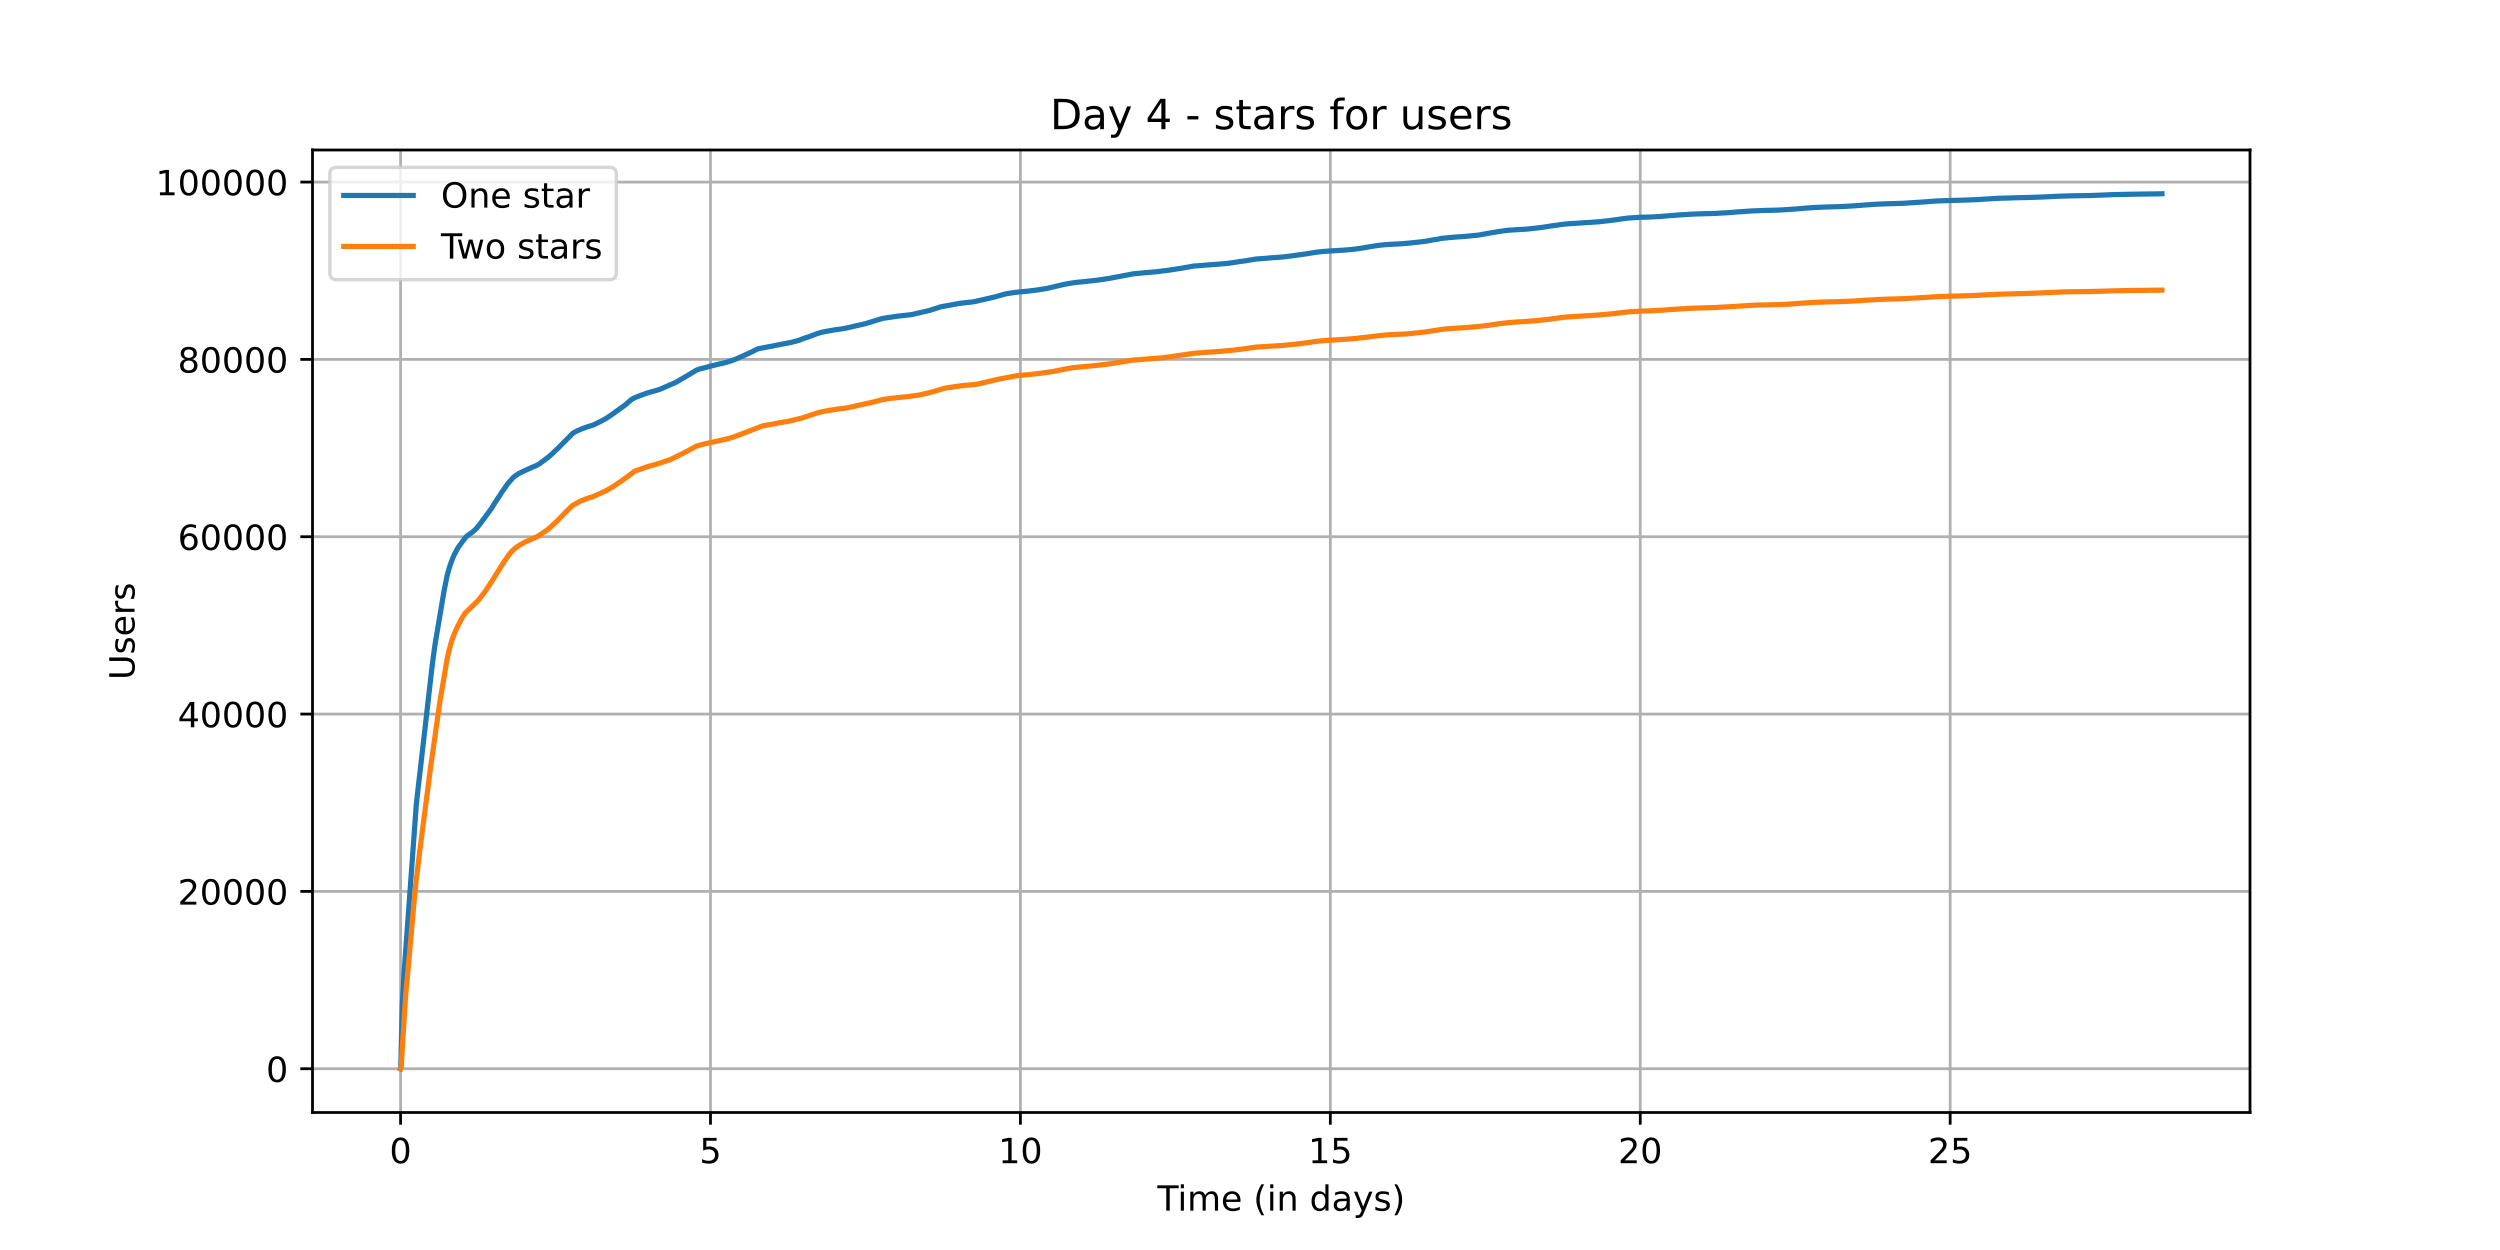 <?xml version="1.0" encoding="utf-8" standalone="no"?>
<!DOCTYPE svg PUBLIC "-//W3C//DTD SVG 1.1//EN"
  "http://www.w3.org/Graphics/SVG/1.1/DTD/svg11.dtd">
<!-- Created with matplotlib (https://matplotlib.org/) -->
<svg height="360pt" version="1.1" viewBox="0 0 720 360" width="720pt" xmlns="http://www.w3.org/2000/svg" xmlns:xlink="http://www.w3.org/1999/xlink">
 <defs>
  <style type="text/css">*{stroke-linecap:butt;stroke-linejoin:round;}</style>
 </defs>
 <g id="figure_1">
  <g id="patch_1">
   <path d="M 0 360 
L 720 360 
L 720 0 
L 0 0 
z
" style="fill:#ffffff;"/>
  </g>
  <g id="axes_1">
   <g id="patch_2">
    <path d="M 90 320.4 
L 648 320.4 
L 648 43.2 
L 90 43.2 
z
" style="fill:#ffffff;"/>
   </g>
   <g id="matplotlib.axis_1">
    <g id="xtick_1">
     <g id="line2d_1">
      <path clip-path="url(#p929a7060e9)" d="M 115.364 320.4 
L 115.364 43.2 
" style="fill:none;stroke:#b0b0b0;stroke-linecap:square;stroke-width:0.8;"/>
     </g>
     <g id="line2d_2">
      <defs>
       <path d="M 0 0 
L 0 3.5 
" id="m6acc4de2ec" style="stroke:#000000;stroke-width:0.8;"/>
      </defs>
      <g>
       <use style="stroke:#000000;stroke-width:0.8;" x="115.364" xlink:href="#m6acc4de2ec" y="320.4"/>
      </g>
     </g>
     <g id="text_1">
      <!-- 0 -->
      <g transform="translate(112.182 334.998)scale(0.1 -0.1)">
       <defs>
        <path d="M 31.781 66.406 
Q 24.172 66.406 20.328 58.906 
Q 16.5 51.422 16.5 36.375 
Q 16.5 21.391 20.328 13.891 
Q 24.172 6.391 31.781 6.391 
Q 39.453 6.391 43.281 13.891 
Q 47.125 21.391 47.125 36.375 
Q 47.125 51.422 43.281 58.906 
Q 39.453 66.406 31.781 66.406 
z
M 31.781 74.219 
Q 44.047 74.219 50.516 64.516 
Q 56.984 54.828 56.984 36.375 
Q 56.984 17.969 50.516 8.266 
Q 44.047 -1.422 31.781 -1.422 
Q 19.531 -1.422 13.062 8.266 
Q 6.594 17.969 6.594 36.375 
Q 6.594 54.828 13.062 64.516 
Q 19.531 74.219 31.781 74.219 
z
" id="DejaVuSans-48"/>
       </defs>
       <use xlink:href="#DejaVuSans-48"/>
      </g>
     </g>
    </g>
    <g id="xtick_2">
     <g id="line2d_3">
      <path clip-path="url(#p929a7060e9)" d="M 204.621 320.4 
L 204.621 43.2 
" style="fill:none;stroke:#b0b0b0;stroke-linecap:square;stroke-width:0.8;"/>
     </g>
     <g id="line2d_4">
      <g>
       <use style="stroke:#000000;stroke-width:0.8;" x="204.621" xlink:href="#m6acc4de2ec" y="320.4"/>
      </g>
     </g>
     <g id="text_2">
      <!-- 5 -->
      <g transform="translate(201.439 334.998)scale(0.1 -0.1)">
       <defs>
        <path d="M 10.797 72.906 
L 49.516 72.906 
L 49.516 64.594 
L 19.828 64.594 
L 19.828 46.734 
Q 21.969 47.469 24.109 47.828 
Q 26.266 48.188 28.422 48.188 
Q 40.625 48.188 47.75 41.5 
Q 54.891 34.812 54.891 23.391 
Q 54.891 11.625 47.562 5.094 
Q 40.234 -1.422 26.906 -1.422 
Q 22.312 -1.422 17.547 -0.641 
Q 12.797 0.141 7.719 1.703 
L 7.719 11.625 
Q 12.109 9.234 16.797 8.062 
Q 21.484 6.891 26.703 6.891 
Q 35.156 6.891 40.078 11.328 
Q 45.016 15.766 45.016 23.391 
Q 45.016 31 40.078 35.438 
Q 35.156 39.891 26.703 39.891 
Q 22.75 39.891 18.812 39.016 
Q 14.891 38.141 10.797 36.281 
z
" id="DejaVuSans-53"/>
       </defs>
       <use xlink:href="#DejaVuSans-53"/>
      </g>
     </g>
    </g>
    <g id="xtick_3">
     <g id="line2d_5">
      <path clip-path="url(#p929a7060e9)" d="M 293.877 320.4 
L 293.877 43.2 
" style="fill:none;stroke:#b0b0b0;stroke-linecap:square;stroke-width:0.8;"/>
     </g>
     <g id="line2d_6">
      <g>
       <use style="stroke:#000000;stroke-width:0.8;" x="293.877" xlink:href="#m6acc4de2ec" y="320.4"/>
      </g>
     </g>
     <g id="text_3">
      <!-- 10 -->
      <g transform="translate(287.515 334.998)scale(0.1 -0.1)">
       <defs>
        <path d="M 12.406 8.297 
L 28.516 8.297 
L 28.516 63.922 
L 10.984 60.406 
L 10.984 69.391 
L 28.422 72.906 
L 38.281 72.906 
L 38.281 8.297 
L 54.391 8.297 
L 54.391 0 
L 12.406 0 
z
" id="DejaVuSans-49"/>
       </defs>
       <use xlink:href="#DejaVuSans-49"/>
       <use x="63.623" xlink:href="#DejaVuSans-48"/>
      </g>
     </g>
    </g>
    <g id="xtick_4">
     <g id="line2d_7">
      <path clip-path="url(#p929a7060e9)" d="M 383.134 320.4 
L 383.134 43.2 
" style="fill:none;stroke:#b0b0b0;stroke-linecap:square;stroke-width:0.8;"/>
     </g>
     <g id="line2d_8">
      <g>
       <use style="stroke:#000000;stroke-width:0.8;" x="383.134" xlink:href="#m6acc4de2ec" y="320.4"/>
      </g>
     </g>
     <g id="text_4">
      <!-- 15 -->
      <g transform="translate(376.772 334.998)scale(0.1 -0.1)">
       <use xlink:href="#DejaVuSans-49"/>
       <use x="63.623" xlink:href="#DejaVuSans-53"/>
      </g>
     </g>
    </g>
    <g id="xtick_5">
     <g id="line2d_9">
      <path clip-path="url(#p929a7060e9)" d="M 472.391 320.4 
L 472.391 43.2 
" style="fill:none;stroke:#b0b0b0;stroke-linecap:square;stroke-width:0.8;"/>
     </g>
     <g id="line2d_10">
      <g>
       <use style="stroke:#000000;stroke-width:0.8;" x="472.391" xlink:href="#m6acc4de2ec" y="320.4"/>
      </g>
     </g>
     <g id="text_5">
      <!-- 20 -->
      <g transform="translate(466.029 334.998)scale(0.1 -0.1)">
       <defs>
        <path d="M 19.188 8.297 
L 53.609 8.297 
L 53.609 0 
L 7.328 0 
L 7.328 8.297 
Q 12.938 14.109 22.625 23.891 
Q 32.328 33.688 34.812 36.531 
Q 39.547 41.844 41.422 45.531 
Q 43.312 49.219 43.312 52.781 
Q 43.312 58.594 39.234 62.25 
Q 35.156 65.922 28.609 65.922 
Q 23.969 65.922 18.812 64.312 
Q 13.672 62.703 7.812 59.422 
L 7.812 69.391 
Q 13.766 71.781 18.938 73 
Q 24.125 74.219 28.422 74.219 
Q 39.75 74.219 46.484 68.547 
Q 53.219 62.891 53.219 53.422 
Q 53.219 48.922 51.531 44.891 
Q 49.859 40.875 45.406 35.406 
Q 44.188 33.984 37.641 27.219 
Q 31.109 20.453 19.188 8.297 
z
" id="DejaVuSans-50"/>
       </defs>
       <use xlink:href="#DejaVuSans-50"/>
       <use x="63.623" xlink:href="#DejaVuSans-48"/>
      </g>
     </g>
    </g>
    <g id="xtick_6">
     <g id="line2d_11">
      <path clip-path="url(#p929a7060e9)" d="M 561.648 320.4 
L 561.648 43.2 
" style="fill:none;stroke:#b0b0b0;stroke-linecap:square;stroke-width:0.8;"/>
     </g>
     <g id="line2d_12">
      <g>
       <use style="stroke:#000000;stroke-width:0.8;" x="561.648" xlink:href="#m6acc4de2ec" y="320.4"/>
      </g>
     </g>
     <g id="text_6">
      <!-- 25 -->
      <g transform="translate(555.286 334.998)scale(0.1 -0.1)">
       <use xlink:href="#DejaVuSans-50"/>
       <use x="63.623" xlink:href="#DejaVuSans-53"/>
      </g>
     </g>
    </g>
    <g id="text_7">
     <!-- Time (in days) -->
     <g transform="translate(333.327 348.677)scale(0.1 -0.1)">
      <defs>
       <path d="M -0.297 72.906 
L 61.375 72.906 
L 61.375 64.594 
L 35.5 64.594 
L 35.5 0 
L 25.594 0 
L 25.594 64.594 
L -0.297 64.594 
z
" id="DejaVuSans-84"/>
       <path d="M 9.422 54.688 
L 18.406 54.688 
L 18.406 0 
L 9.422 0 
z
M 9.422 75.984 
L 18.406 75.984 
L 18.406 64.594 
L 9.422 64.594 
z
" id="DejaVuSans-105"/>
       <path d="M 52 44.188 
Q 55.375 50.25 60.062 53.125 
Q 64.75 56 71.094 56 
Q 79.641 56 84.281 50.016 
Q 88.922 44.047 88.922 33.016 
L 88.922 0 
L 79.891 0 
L 79.891 32.719 
Q 79.891 40.578 77.094 44.375 
Q 74.312 48.188 68.609 48.188 
Q 61.625 48.188 57.562 43.547 
Q 53.516 38.922 53.516 30.906 
L 53.516 0 
L 44.484 0 
L 44.484 32.719 
Q 44.484 40.625 41.703 44.406 
Q 38.922 48.188 33.109 48.188 
Q 26.219 48.188 22.156 43.531 
Q 18.109 38.875 18.109 30.906 
L 18.109 0 
L 9.078 0 
L 9.078 54.688 
L 18.109 54.688 
L 18.109 46.188 
Q 21.188 51.219 25.484 53.609 
Q 29.781 56 35.688 56 
Q 41.656 56 45.828 52.969 
Q 50 49.953 52 44.188 
z
" id="DejaVuSans-109"/>
       <path d="M 56.203 29.594 
L 56.203 25.203 
L 14.891 25.203 
Q 15.484 15.922 20.484 11.062 
Q 25.484 6.203 34.422 6.203 
Q 39.594 6.203 44.453 7.469 
Q 49.312 8.734 54.109 11.281 
L 54.109 2.781 
Q 49.266 0.734 44.188 -0.344 
Q 39.109 -1.422 33.891 -1.422 
Q 20.797 -1.422 13.156 6.188 
Q 5.516 13.812 5.516 26.812 
Q 5.516 40.234 12.766 48.109 
Q 20.016 56 32.328 56 
Q 43.359 56 49.781 48.891 
Q 56.203 41.797 56.203 29.594 
z
M 47.219 32.234 
Q 47.125 39.594 43.094 43.984 
Q 39.062 48.391 32.422 48.391 
Q 24.906 48.391 20.391 44.141 
Q 15.875 39.891 15.188 32.172 
z
" id="DejaVuSans-101"/>
       <path id="DejaVuSans-32"/>
       <path d="M 31 75.875 
Q 24.469 64.656 21.281 53.656 
Q 18.109 42.672 18.109 31.391 
Q 18.109 20.125 21.312 9.062 
Q 24.516 -2 31 -13.188 
L 23.188 -13.188 
Q 15.875 -1.703 12.234 9.375 
Q 8.594 20.453 8.594 31.391 
Q 8.594 42.281 12.203 53.312 
Q 15.828 64.359 23.188 75.875 
z
" id="DejaVuSans-40"/>
       <path d="M 54.891 33.016 
L 54.891 0 
L 45.906 0 
L 45.906 32.719 
Q 45.906 40.484 42.875 44.328 
Q 39.844 48.188 33.797 48.188 
Q 26.516 48.188 22.312 43.547 
Q 18.109 38.922 18.109 30.906 
L 18.109 0 
L 9.078 0 
L 9.078 54.688 
L 18.109 54.688 
L 18.109 46.188 
Q 21.344 51.125 25.703 53.562 
Q 30.078 56 35.797 56 
Q 45.219 56 50.047 50.172 
Q 54.891 44.344 54.891 33.016 
z
" id="DejaVuSans-110"/>
       <path d="M 45.406 46.391 
L 45.406 75.984 
L 54.391 75.984 
L 54.391 0 
L 45.406 0 
L 45.406 8.203 
Q 42.578 3.328 38.25 0.953 
Q 33.938 -1.422 27.875 -1.422 
Q 17.969 -1.422 11.734 6.484 
Q 5.516 14.406 5.516 27.297 
Q 5.516 40.188 11.734 48.094 
Q 17.969 56 27.875 56 
Q 33.938 56 38.25 53.625 
Q 42.578 51.266 45.406 46.391 
z
M 14.797 27.297 
Q 14.797 17.391 18.875 11.75 
Q 22.953 6.109 30.078 6.109 
Q 37.203 6.109 41.297 11.75 
Q 45.406 17.391 45.406 27.297 
Q 45.406 37.203 41.297 42.844 
Q 37.203 48.484 30.078 48.484 
Q 22.953 48.484 18.875 42.844 
Q 14.797 37.203 14.797 27.297 
z
" id="DejaVuSans-100"/>
       <path d="M 34.281 27.484 
Q 23.391 27.484 19.188 25 
Q 14.984 22.516 14.984 16.5 
Q 14.984 11.719 18.141 8.906 
Q 21.297 6.109 26.703 6.109 
Q 34.188 6.109 38.703 11.406 
Q 43.219 16.703 43.219 25.484 
L 43.219 27.484 
z
M 52.203 31.203 
L 52.203 0 
L 43.219 0 
L 43.219 8.297 
Q 40.141 3.328 35.547 0.953 
Q 30.953 -1.422 24.312 -1.422 
Q 15.922 -1.422 10.953 3.297 
Q 6 8.016 6 15.922 
Q 6 25.141 12.172 29.828 
Q 18.359 34.516 30.609 34.516 
L 43.219 34.516 
L 43.219 35.406 
Q 43.219 41.609 39.141 45 
Q 35.062 48.391 27.688 48.391 
Q 23 48.391 18.547 47.266 
Q 14.109 46.141 10.016 43.891 
L 10.016 52.203 
Q 14.938 54.109 19.578 55.047 
Q 24.219 56 28.609 56 
Q 40.484 56 46.344 49.844 
Q 52.203 43.703 52.203 31.203 
z
" id="DejaVuSans-97"/>
       <path d="M 32.172 -5.078 
Q 28.375 -14.844 24.75 -17.812 
Q 21.141 -20.797 15.094 -20.797 
L 7.906 -20.797 
L 7.906 -13.281 
L 13.188 -13.281 
Q 16.891 -13.281 18.938 -11.516 
Q 21 -9.766 23.484 -3.219 
L 25.094 0.875 
L 2.984 54.688 
L 12.5 54.688 
L 29.594 11.922 
L 46.688 54.688 
L 56.203 54.688 
z
" id="DejaVuSans-121"/>
       <path d="M 44.281 53.078 
L 44.281 44.578 
Q 40.484 46.531 36.375 47.5 
Q 32.281 48.484 27.875 48.484 
Q 21.188 48.484 17.844 46.438 
Q 14.5 44.391 14.5 40.281 
Q 14.5 37.156 16.891 35.375 
Q 19.281 33.594 26.516 31.984 
L 29.594 31.297 
Q 39.156 29.25 43.188 25.516 
Q 47.219 21.781 47.219 15.094 
Q 47.219 7.469 41.188 3.016 
Q 35.156 -1.422 24.609 -1.422 
Q 20.219 -1.422 15.453 -0.562 
Q 10.688 0.297 5.422 2 
L 5.422 11.281 
Q 10.406 8.688 15.234 7.391 
Q 20.062 6.109 24.812 6.109 
Q 31.156 6.109 34.562 8.281 
Q 37.984 10.453 37.984 14.406 
Q 37.984 18.062 35.516 20.016 
Q 33.062 21.969 24.703 23.781 
L 21.578 24.516 
Q 13.234 26.266 9.516 29.906 
Q 5.812 33.547 5.812 39.891 
Q 5.812 47.609 11.281 51.797 
Q 16.75 56 26.812 56 
Q 31.781 56 36.172 55.266 
Q 40.578 54.547 44.281 53.078 
z
" id="DejaVuSans-115"/>
       <path d="M 8.016 75.875 
L 15.828 75.875 
Q 23.141 64.359 26.781 53.312 
Q 30.422 42.281 30.422 31.391 
Q 30.422 20.453 26.781 9.375 
Q 23.141 -1.703 15.828 -13.188 
L 8.016 -13.188 
Q 14.5 -2 17.703 9.062 
Q 20.906 20.125 20.906 31.391 
Q 20.906 42.672 17.703 53.656 
Q 14.5 64.656 8.016 75.875 
z
" id="DejaVuSans-41"/>
      </defs>
      <use xlink:href="#DejaVuSans-84"/>
      <use x="57.959" xlink:href="#DejaVuSans-105"/>
      <use x="85.742" xlink:href="#DejaVuSans-109"/>
      <use x="183.154" xlink:href="#DejaVuSans-101"/>
      <use x="244.678" xlink:href="#DejaVuSans-32"/>
      <use x="276.465" xlink:href="#DejaVuSans-40"/>
      <use x="315.479" xlink:href="#DejaVuSans-105"/>
      <use x="343.262" xlink:href="#DejaVuSans-110"/>
      <use x="406.641" xlink:href="#DejaVuSans-32"/>
      <use x="438.428" xlink:href="#DejaVuSans-100"/>
      <use x="501.904" xlink:href="#DejaVuSans-97"/>
      <use x="563.184" xlink:href="#DejaVuSans-121"/>
      <use x="622.363" xlink:href="#DejaVuSans-115"/>
      <use x="674.463" xlink:href="#DejaVuSans-41"/>
     </g>
    </g>
   </g>
   <g id="matplotlib.axis_2">
    <g id="ytick_1">
     <g id="line2d_13">
      <path clip-path="url(#p929a7060e9)" d="M 90 307.8 
L 648 307.8 
" style="fill:none;stroke:#b0b0b0;stroke-linecap:square;stroke-width:0.8;"/>
     </g>
     <g id="line2d_14">
      <defs>
       <path d="M 0 0 
L -3.5 0 
" id="m7af6f8d226" style="stroke:#000000;stroke-width:0.8;"/>
      </defs>
      <g>
       <use style="stroke:#000000;stroke-width:0.8;" x="90" xlink:href="#m7af6f8d226" y="307.8"/>
      </g>
     </g>
     <g id="text_8">
      <!-- 0 -->
      <g transform="translate(76.638 311.599)scale(0.1 -0.1)">
       <use xlink:href="#DejaVuSans-48"/>
      </g>
     </g>
    </g>
    <g id="ytick_2">
     <g id="line2d_15">
      <path clip-path="url(#p929a7060e9)" d="M 90 256.726 
L 648 256.726 
" style="fill:none;stroke:#b0b0b0;stroke-linecap:square;stroke-width:0.8;"/>
     </g>
     <g id="line2d_16">
      <g>
       <use style="stroke:#000000;stroke-width:0.8;" x="90" xlink:href="#m7af6f8d226" y="256.726"/>
      </g>
     </g>
     <g id="text_9">
      <!-- 20000 -->
      <g transform="translate(51.188 260.525)scale(0.1 -0.1)">
       <use xlink:href="#DejaVuSans-50"/>
       <use x="63.623" xlink:href="#DejaVuSans-48"/>
       <use x="127.246" xlink:href="#DejaVuSans-48"/>
       <use x="190.869" xlink:href="#DejaVuSans-48"/>
       <use x="254.492" xlink:href="#DejaVuSans-48"/>
      </g>
     </g>
    </g>
    <g id="ytick_3">
     <g id="line2d_17">
      <path clip-path="url(#p929a7060e9)" d="M 90 205.652 
L 648 205.652 
" style="fill:none;stroke:#b0b0b0;stroke-linecap:square;stroke-width:0.8;"/>
     </g>
     <g id="line2d_18">
      <g>
       <use style="stroke:#000000;stroke-width:0.8;" x="90" xlink:href="#m7af6f8d226" y="205.652"/>
      </g>
     </g>
     <g id="text_10">
      <!-- 40000 -->
      <g transform="translate(51.188 209.451)scale(0.1 -0.1)">
       <defs>
        <path d="M 37.797 64.312 
L 12.891 25.391 
L 37.797 25.391 
z
M 35.203 72.906 
L 47.609 72.906 
L 47.609 25.391 
L 58.016 25.391 
L 58.016 17.188 
L 47.609 17.188 
L 47.609 0 
L 37.797 0 
L 37.797 17.188 
L 4.891 17.188 
L 4.891 26.703 
z
" id="DejaVuSans-52"/>
       </defs>
       <use xlink:href="#DejaVuSans-52"/>
       <use x="63.623" xlink:href="#DejaVuSans-48"/>
       <use x="127.246" xlink:href="#DejaVuSans-48"/>
       <use x="190.869" xlink:href="#DejaVuSans-48"/>
       <use x="254.492" xlink:href="#DejaVuSans-48"/>
      </g>
     </g>
    </g>
    <g id="ytick_4">
     <g id="line2d_19">
      <path clip-path="url(#p929a7060e9)" d="M 90 154.577 
L 648 154.577 
" style="fill:none;stroke:#b0b0b0;stroke-linecap:square;stroke-width:0.8;"/>
     </g>
     <g id="line2d_20">
      <g>
       <use style="stroke:#000000;stroke-width:0.8;" x="90" xlink:href="#m7af6f8d226" y="154.577"/>
      </g>
     </g>
     <g id="text_11">
      <!-- 60000 -->
      <g transform="translate(51.188 158.377)scale(0.1 -0.1)">
       <defs>
        <path d="M 33.016 40.375 
Q 26.375 40.375 22.484 35.828 
Q 18.609 31.297 18.609 23.391 
Q 18.609 15.531 22.484 10.953 
Q 26.375 6.391 33.016 6.391 
Q 39.656 6.391 43.531 10.953 
Q 47.406 15.531 47.406 23.391 
Q 47.406 31.297 43.531 35.828 
Q 39.656 40.375 33.016 40.375 
z
M 52.594 71.297 
L 52.594 62.312 
Q 48.875 64.062 45.094 64.984 
Q 41.312 65.922 37.594 65.922 
Q 27.828 65.922 22.672 59.328 
Q 17.531 52.734 16.797 39.406 
Q 19.672 43.656 24.016 45.922 
Q 28.375 48.188 33.594 48.188 
Q 44.578 48.188 50.953 41.516 
Q 57.328 34.859 57.328 23.391 
Q 57.328 12.156 50.688 5.359 
Q 44.047 -1.422 33.016 -1.422 
Q 20.359 -1.422 13.672 8.266 
Q 6.984 17.969 6.984 36.375 
Q 6.984 53.656 15.188 63.938 
Q 23.391 74.219 37.203 74.219 
Q 40.922 74.219 44.703 73.484 
Q 48.484 72.75 52.594 71.297 
z
" id="DejaVuSans-54"/>
       </defs>
       <use xlink:href="#DejaVuSans-54"/>
       <use x="63.623" xlink:href="#DejaVuSans-48"/>
       <use x="127.246" xlink:href="#DejaVuSans-48"/>
       <use x="190.869" xlink:href="#DejaVuSans-48"/>
       <use x="254.492" xlink:href="#DejaVuSans-48"/>
      </g>
     </g>
    </g>
    <g id="ytick_5">
     <g id="line2d_21">
      <path clip-path="url(#p929a7060e9)" d="M 90 103.503 
L 648 103.503 
" style="fill:none;stroke:#b0b0b0;stroke-linecap:square;stroke-width:0.8;"/>
     </g>
     <g id="line2d_22">
      <g>
       <use style="stroke:#000000;stroke-width:0.8;" x="90" xlink:href="#m7af6f8d226" y="103.503"/>
      </g>
     </g>
     <g id="text_12">
      <!-- 80000 -->
      <g transform="translate(51.188 107.303)scale(0.1 -0.1)">
       <defs>
        <path d="M 31.781 34.625 
Q 24.75 34.625 20.719 30.859 
Q 16.703 27.094 16.703 20.516 
Q 16.703 13.922 20.719 10.156 
Q 24.75 6.391 31.781 6.391 
Q 38.812 6.391 42.859 10.172 
Q 46.922 13.969 46.922 20.516 
Q 46.922 27.094 42.891 30.859 
Q 38.875 34.625 31.781 34.625 
z
M 21.922 38.812 
Q 15.578 40.375 12.031 44.719 
Q 8.5 49.078 8.5 55.328 
Q 8.5 64.062 14.719 69.141 
Q 20.953 74.219 31.781 74.219 
Q 42.672 74.219 48.875 69.141 
Q 55.078 64.062 55.078 55.328 
Q 55.078 49.078 51.531 44.719 
Q 48 40.375 41.703 38.812 
Q 48.828 37.156 52.797 32.312 
Q 56.781 27.484 56.781 20.516 
Q 56.781 9.906 50.312 4.234 
Q 43.844 -1.422 31.781 -1.422 
Q 19.734 -1.422 13.25 4.234 
Q 6.781 9.906 6.781 20.516 
Q 6.781 27.484 10.781 32.312 
Q 14.797 37.156 21.922 38.812 
z
M 18.312 54.391 
Q 18.312 48.734 21.844 45.562 
Q 25.391 42.391 31.781 42.391 
Q 38.141 42.391 41.719 45.562 
Q 45.312 48.734 45.312 54.391 
Q 45.312 60.062 41.719 63.234 
Q 38.141 66.406 31.781 66.406 
Q 25.391 66.406 21.844 63.234 
Q 18.312 60.062 18.312 54.391 
z
" id="DejaVuSans-56"/>
       </defs>
       <use xlink:href="#DejaVuSans-56"/>
       <use x="63.623" xlink:href="#DejaVuSans-48"/>
       <use x="127.246" xlink:href="#DejaVuSans-48"/>
       <use x="190.869" xlink:href="#DejaVuSans-48"/>
       <use x="254.492" xlink:href="#DejaVuSans-48"/>
      </g>
     </g>
    </g>
    <g id="ytick_6">
     <g id="line2d_23">
      <path clip-path="url(#p929a7060e9)" d="M 90 52.429 
L 648 52.429 
" style="fill:none;stroke:#b0b0b0;stroke-linecap:square;stroke-width:0.8;"/>
     </g>
     <g id="line2d_24">
      <g>
       <use style="stroke:#000000;stroke-width:0.8;" x="90" xlink:href="#m7af6f8d226" y="52.429"/>
      </g>
     </g>
     <g id="text_13">
      <!-- 100000 -->
      <g transform="translate(44.825 56.228)scale(0.1 -0.1)">
       <use xlink:href="#DejaVuSans-49"/>
       <use x="63.623" xlink:href="#DejaVuSans-48"/>
       <use x="127.246" xlink:href="#DejaVuSans-48"/>
       <use x="190.869" xlink:href="#DejaVuSans-48"/>
       <use x="254.492" xlink:href="#DejaVuSans-48"/>
       <use x="318.115" xlink:href="#DejaVuSans-48"/>
      </g>
     </g>
    </g>
    <g id="text_14">
     <!-- Users -->
     <g transform="translate(38.745 195.801)rotate(-90)scale(0.1 -0.1)">
      <defs>
       <path d="M 8.688 72.906 
L 18.609 72.906 
L 18.609 28.609 
Q 18.609 16.891 22.844 11.734 
Q 27.094 6.594 36.625 6.594 
Q 46.094 6.594 50.344 11.734 
Q 54.594 16.891 54.594 28.609 
L 54.594 72.906 
L 64.5 72.906 
L 64.5 27.391 
Q 64.5 13.141 57.438 5.859 
Q 50.391 -1.422 36.625 -1.422 
Q 22.797 -1.422 15.734 5.859 
Q 8.688 13.141 8.688 27.391 
z
" id="DejaVuSans-85"/>
       <path d="M 41.109 46.297 
Q 39.594 47.172 37.812 47.578 
Q 36.031 48 33.891 48 
Q 26.266 48 22.188 43.047 
Q 18.109 38.094 18.109 28.812 
L 18.109 0 
L 9.078 0 
L 9.078 54.688 
L 18.109 54.688 
L 18.109 46.188 
Q 20.953 51.172 25.484 53.578 
Q 30.031 56 36.531 56 
Q 37.453 56 38.578 55.875 
Q 39.703 55.766 41.062 55.516 
z
" id="DejaVuSans-114"/>
      </defs>
      <use xlink:href="#DejaVuSans-85"/>
      <use x="73.193" xlink:href="#DejaVuSans-115"/>
      <use x="125.293" xlink:href="#DejaVuSans-101"/>
      <use x="186.816" xlink:href="#DejaVuSans-114"/>
      <use x="227.93" xlink:href="#DejaVuSans-115"/>
     </g>
    </g>
   </g>
   <g id="line2d_25">
    <path clip-path="url(#p929a7060e9)" d="M 115.364 307.8 
L 115.4 307.711 
L 115.462 305.668 
L 115.865 289.255 
L 116.346 280.667 
L 119.897 231.679 
L 120.525 226.069 
L 121.028 221.786 
L 124.419 192.112 
L 124.824 188.917 
L 125.358 185.189 
L 127.946 169.867 
L 127.946 169.867 
L 128.413 167.558 
L 128.77 165.811 
L 129.151 164.422 
L 129.348 163.72 
L 129.664 162.703 
L 130.461 160.576 
L 130.835 159.744 
L 131.909 157.726 
L 134.088 154.754 
L 134.542 154.337 
L 134.702 154.197 
L 135.034 153.985 
L 135.163 153.875 
L 135.567 153.592 
L 135.992 153.293 
L 136.127 153.183 
L 136.365 152.999 
L 136.757 152.632 
L 136.987 152.417 
L 137.1 152.312 
L 138.082 151.102 
L 138.351 150.765 
L 141.565 146.408 
L 141.791 146.043 
L 142.516 144.827 
L 142.902 144.255 
L 143 144.115 
L 143.282 143.645 
L 143.687 143.065 
L 143.99 142.636 
L 144.521 141.732 
L 144.779 141.395 
L 145.441 140.45 
L 145.993 139.656 
L 146.275 139.265 
L 147.616 137.726 
L 147.722 137.616 
L 148.458 136.982 
L 148.667 136.873 
L 149.189 136.525 
L 149.459 136.329 
L 153.256 134.574 
L 153.545 134.467 
L 154.098 134.245 
L 154.307 134.143 
L 154.54 134.02 
L 154.909 133.839 
L 155.228 133.657 
L 155.388 133.55 
L 155.683 133.318 
L 156.96 132.406 
L 157.169 132.212 
L 157.39 132.054 
L 157.698 131.814 
L 157.98 131.592 
L 158.287 131.344 
L 158.644 131.025 
L 158.828 130.874 
L 159.049 130.672 
L 159.344 130.389 
L 160.277 129.464 
L 160.597 129.183 
L 160.757 129.038 
L 161.088 128.703 
L 164.946 124.811 
L 165.118 124.707 
L 165.4 124.531 
L 165.707 124.354 
L 166.568 123.941 
L 167.047 123.739 
L 167.255 123.629 
L 167.575 123.504 
L 168.201 123.264 
L 169.688 122.758 
L 170.081 122.648 
L 170.929 122.365 
L 171.727 121.992 
L 173.127 121.298 
L 173.643 121.006 
L 173.889 120.897 
L 174.589 120.483 
L 176.851 118.966 
L 177.109 118.754 
L 177.305 118.601 
L 178.411 117.814 
L 178.644 117.656 
L 179.849 116.783 
L 180.562 116.193 
L 180.759 115.991 
L 181.447 115.419 
L 181.57 115.327 
L 181.815 115.12 
L 182.282 114.811 
L 182.7 114.604 
L 183.118 114.405 
L 186.3 113.212 
L 187.615 112.829 
L 188.327 112.653 
L 188.671 112.543 
L 189.72 112.229 
L 190.052 112.122 
L 194.709 110.089 
L 195.09 109.854 
L 195.767 109.461 
L 195.988 109.328 
L 200.719 106.535 
L 201.038 106.427 
L 201.493 106.277 
L 203.681 105.72 
L 203.951 105.638 
L 204.295 105.528 
L 207.649 104.714 
L 207.932 104.663 
L 208.41 104.553 
L 209.197 104.349 
L 210.278 104.011 
L 210.782 103.828 
L 211.581 103.547 
L 212.073 103.365 
L 212.503 103.164 
L 213.302 102.788 
L 213.867 102.566 
L 214.162 102.421 
L 216.804 101.218 
L 217.136 101.029 
L 217.468 100.85 
L 218.291 100.459 
L 226.95 98.787 
L 227.478 98.677 
L 227.773 98.621 
L 228.252 98.511 
L 229.962 98.046 
L 230.392 97.908 
L 230.884 97.694 
L 231.093 97.609 
L 231.793 97.354 
L 232.187 97.239 
L 233.022 96.95 
L 235.47 96.041 
L 235.863 95.934 
L 236.158 95.827 
L 236.551 95.72 
L 237.166 95.579 
L 237.719 95.472 
L 237.941 95.426 
L 240.914 94.915 
L 241.775 94.808 
L 242.217 94.742 
L 242.929 94.634 
L 243.446 94.537 
L 243.974 94.427 
L 249.026 93.265 
L 249.21 93.227 
L 250.242 92.921 
L 251.287 92.594 
L 251.508 92.515 
L 251.926 92.405 
L 252.86 92.104 
L 253.13 92.024 
L 254.064 91.751 
L 254.531 91.641 
L 256.264 91.396 
L 256.952 91.286 
L 258.598 91.054 
L 259.495 90.944 
L 259.888 90.898 
L 260.982 90.788 
L 262.175 90.65 
L 262.838 90.541 
L 267.629 89.425 
L 268.907 89.014 
L 269.313 88.904 
L 270.824 88.39 
L 276.132 87.41 
L 276.943 87.3 
L 278.048 87.18 
L 278.957 87.07 
L 279.83 86.999 
L 280.419 86.894 
L 280.653 86.843 
L 281.144 86.756 
L 286.427 85.54 
L 286.858 85.405 
L 288.541 84.94 
L 289.401 84.703 
L 289.88 84.593 
L 292.214 84.225 
L 293.283 84.116 
L 293.701 84.059 
L 294.954 83.95 
L 296.01 83.845 
L 296.919 83.735 
L 297.165 83.704 
L 298.123 83.595 
L 298.59 83.521 
L 300.312 83.273 
L 300.902 83.163 
L 301.393 83.076 
L 301.97 82.966 
L 302.61 82.818 
L 306.32 81.935 
L 306.517 81.884 
L 309.54 81.373 
L 310.622 81.263 
L 311.617 81.166 
L 312.735 81.056 
L 314.076 80.893 
L 315.33 80.783 
L 317.075 80.535 
L 317.91 80.425 
L 318.439 80.323 
L 319.274 80.213 
L 326.143 78.911 
L 326.991 78.801 
L 327.876 78.727 
L 328.908 78.617 
L 329.817 78.538 
L 331.242 78.428 
L 331.623 78.388 
L 332.901 78.278 
L 334.166 78.125 
L 334.965 78.017 
L 335.358 77.969 
L 336.292 77.859 
L 338.172 77.583 
L 338.786 77.476 
L 339.216 77.415 
L 339.966 77.305 
L 343.899 76.608 
L 345.46 76.498 
L 346.222 76.449 
L 347.303 76.342 
L 347.647 76.316 
L 349.146 76.207 
L 349.97 76.145 
L 351.506 76.036 
L 352.452 75.949 
L 353.717 75.839 
L 355.769 75.527 
L 356.482 75.418 
L 356.936 75.344 
L 357.796 75.234 
L 358.239 75.167 
L 359.013 75.063 
L 359.21 75.014 
L 361.828 74.588 
L 363.499 74.478 
L 364.445 74.396 
L 365.735 74.286 
L 366.681 74.205 
L 368.413 74.095 
L 369.396 74.005 
L 370.465 73.898 
L 370.747 73.85 
L 371.705 73.74 
L 373.536 73.469 
L 374.371 73.359 
L 375.994 73.132 
L 376.768 73.022 
L 377.235 72.943 
L 377.825 72.836 
L 378.194 72.797 
L 378.747 72.69 
L 378.993 72.662 
L 379.804 72.552 
L 380.849 72.445 
L 382.335 72.335 
L 382.704 72.3 
L 384.67 72.19 
L 385.53 72.126 
L 387.274 72.016 
L 388.159 71.942 
L 389.436 71.832 
L 390.775 71.669 
L 391.5 71.561 
L 391.931 71.503 
L 394.965 70.989 
L 395.616 70.882 
L 396.083 70.806 
L 397.607 70.599 
L 398.712 70.489 
L 399.548 70.43 
L 401.366 70.32 
L 402.029 70.295 
L 403.835 70.185 
L 404.744 70.106 
L 405.973 69.999 
L 406.366 69.955 
L 407.484 69.845 
L 408.626 69.718 
L 409.548 69.608 
L 409.966 69.552 
L 410.899 69.442 
L 411.477 69.322 
L 411.993 69.212 
L 414.487 68.811 
L 414.843 68.704 
L 415.237 68.655 
L 416.244 68.546 
L 417.374 68.426 
L 418.738 68.316 
L 419.131 68.272 
L 420.863 68.163 
L 421.637 68.111 
L 422.793 68.002 
L 423.174 67.963 
L 424.194 67.854 
L 425.053 67.79 
L 425.95 67.68 
L 430.078 66.942 
L 430.791 66.837 
L 431.025 66.786 
L 431.689 66.676 
L 433.384 66.434 
L 434.318 66.324 
L 435.117 66.27 
L 436.555 66.16 
L 437.23 66.132 
L 439.073 66.022 
L 439.921 65.961 
L 440.953 65.851 
L 441.358 65.803 
L 442.562 65.668 
L 443.471 65.558 
L 444.761 65.399 
L 445.339 65.29 
L 447.292 64.993 
L 448.14 64.884 
L 449.971 64.613 
L 451.016 64.503 
L 451.962 64.421 
L 453.879 64.312 
L 454.628 64.268 
L 455.992 64.158 
L 456.729 64.115 
L 458.547 64.005 
L 459.309 63.954 
L 460.793 63.844 
L 462.157 63.676 
L 463.238 63.566 
L 464.564 63.4 
L 465.326 63.293 
L 465.732 63.239 
L 466.432 63.129 
L 468.006 62.912 
L 468.915 62.802 
L 469.69 62.751 
L 471.336 62.641 
L 472.11 62.59 
L 475.747 62.481 
L 476.09 62.452 
L 478.253 62.343 
L 479.248 62.251 
L 480.489 62.141 
L 481.226 62.097 
L 482.589 61.988 
L 482.933 61.962 
L 483.88 61.88 
L 485.834 61.771 
L 486.706 61.699 
L 489.36 61.589 
L 489.962 61.576 
L 494.053 61.467 
L 494.901 61.405 
L 496.916 61.296 
L 497.69 61.247 
L 499.189 61.137 
L 500.147 61.048 
L 501.843 60.938 
L 502.175 60.918 
L 503.711 60.808 
L 504.522 60.752 
L 507.397 60.642 
L 507.741 60.614 
L 512.176 60.504 
L 512.901 60.466 
L 514.817 60.356 
L 515.738 60.279 
L 517.508 60.169 
L 518.565 60.065 
L 519.965 59.955 
L 520.838 59.888 
L 522.349 59.779 
L 523.11 59.73 
L 525.69 59.62 
L 526.305 59.605 
L 530.396 59.495 
L 531.158 59.449 
L 533.025 59.339 
L 533.369 59.314 
L 534.143 59.265 
L 535.728 59.156 
L 536.687 59.071 
L 538.259 58.961 
L 539.156 58.89 
L 541.048 58.78 
L 541.736 58.75 
L 545.078 58.64 
L 545.668 58.63 
L 548.666 58.522 
L 549.022 58.494 
L 549.833 58.435 
L 551.59 58.328 
L 551.787 58.308 
L 553.52 58.198 
L 554.343 58.142 
L 555.757 58.032 
L 556.666 57.953 
L 558.669 57.843 
L 559.284 57.828 
L 562.613 57.72 
L 562.92 57.71 
L 566.643 57.6 
L 567.307 57.575 
L 569.776 57.465 
L 570.624 57.404 
L 572.442 57.294 
L 573.155 57.256 
L 574.913 57.146 
L 575.626 57.107 
L 579.398 56.998 
L 580.073 56.97 
L 584.89 56.86 
L 585.566 56.832 
L 588.601 56.724 
L 588.932 56.704 
L 591.144 56.594 
L 591.919 56.543 
L 595.519 56.433 
L 595.827 56.421 
L 601.576 56.311 
L 602.142 56.306 
L 605.102 56.196 
L 605.754 56.173 
L 608.334 56.063 
L 608.973 56.043 
L 614.232 55.933 
L 614.81 55.925 
L 622.391 55.815 
L 622.636 55.8 
L 622.636 55.8 
" style="fill:none;stroke:#1f77b4;stroke-linecap:square;stroke-width:1.5;"/>
   </g>
   <g id="line2d_26">
    <path clip-path="url(#p929a7060e9)" d="M 115.364 307.8 
L 115.486 307.723 
L 115.597 306.916 
L 115.89 301.357 
L 116.822 286.688 
L 116.997 284.817 
L 117.901 275.044 
L 118.411 269.208 
L 119.287 259.28 
L 119.802 254.157 
L 120.856 245.359 
L 123.424 225.504 
L 123.805 222.491 
L 126.72 201.864 
L 127.002 200.217 
L 128.745 189.934 
L 129.286 187.482 
L 129.827 185.459 
L 130.683 182.906 
L 131.185 181.711 
L 131.88 180.24 
L 132.076 179.89 
L 132.51 179.022 
L 132.768 178.513 
L 132.952 178.212 
L 133.682 176.991 
L 134.137 176.412 
L 134.309 176.246 
L 134.623 175.924 
L 134.881 175.679 
L 137.761 172.893 
L 137.91 172.709 
L 138.29 172.203 
L 139.211 170.98 
L 139.59 170.497 
L 139.973 169.961 
L 140.28 169.494 
L 140.633 168.94 
L 140.71 168.845 
L 141.336 167.854 
L 141.533 167.596 
L 144.656 162.588 
L 144.828 162.325 
L 145.061 161.935 
L 145.392 161.472 
L 145.625 161.151 
L 146.091 160.469 
L 146.091 160.469 
L 146.816 159.47 
L 147.579 158.607 
L 148.009 158.224 
L 148.12 158.114 
L 148.488 157.782 
L 148.832 157.537 
L 149.059 157.374 
L 149.521 157.08 
L 149.771 156.901 
L 149.967 156.792 
L 150.589 156.467 
L 150.802 156.36 
L 151.318 156.064 
L 151.612 155.954 
L 152.066 155.752 
L 152.361 155.601 
L 155.093 154.358 
L 156.69 153.242 
L 157.661 152.573 
L 158.263 152.072 
L 159.823 150.645 
L 160.228 150.251 
L 161.039 149.432 
L 161.42 149.003 
L 161.936 148.556 
L 162.55 147.861 
L 164.823 145.637 
L 167.108 144.352 
L 167.636 144.13 
L 168.128 143.946 
L 168.373 143.844 
L 168.742 143.676 
L 169.737 143.362 
L 170.142 143.231 
L 170.548 143.122 
L 174.565 141.329 
L 174.786 141.188 
L 175.118 141.007 
L 175.867 140.581 
L 176.162 140.384 
L 176.372 140.277 
L 178.939 138.533 
L 180.107 137.71 
L 180.537 137.411 
L 182.749 135.729 
L 183.351 135.494 
L 183.646 135.394 
L 184.003 135.289 
L 184.224 135.208 
L 184.494 135.103 
L 185.01 134.909 
L 185.342 134.802 
L 185.637 134.699 
L 186.411 134.426 
L 186.681 134.342 
L 187.504 134.117 
L 189.042 133.683 
L 189.424 133.573 
L 190.655 133.177 
L 190.962 133.068 
L 191.687 132.807 
L 192.829 132.447 
L 193.063 132.34 
L 194.857 131.484 
L 195.336 131.226 
L 196.946 130.445 
L 198.372 129.689 
L 198.556 129.584 
L 200.473 128.527 
L 201.591 128.185 
L 201.936 128.101 
L 202.341 127.993 
L 202.55 127.93 
L 209.013 126.487 
L 209.258 126.418 
L 209.762 126.308 
L 210.966 125.948 
L 211.421 125.795 
L 214.371 124.679 
L 215.034 124.433 
L 215.661 124.176 
L 215.956 124.068 
L 219.618 122.654 
L 223.882 121.887 
L 224.326 121.78 
L 224.782 121.711 
L 225.46 121.601 
L 227.122 121.321 
L 227.368 121.257 
L 230.712 120.455 
L 231.929 120.072 
L 232.752 119.788 
L 234.092 119.346 
L 235.1 119.027 
L 235.285 118.971 
L 236.195 118.706 
L 236.576 118.596 
L 237.043 118.519 
L 237.596 118.409 
L 240.226 117.97 
L 240.988 117.86 
L 241.492 117.768 
L 242.549 117.661 
L 242.929 117.62 
L 243.79 117.51 
L 252.245 115.626 
L 252.651 115.501 
L 253.499 115.263 
L 253.843 115.156 
L 254.384 115.049 
L 256.387 114.742 
L 257.456 114.632 
L 258.598 114.505 
L 259.679 114.395 
L 260.699 114.298 
L 261.757 114.188 
L 263.587 113.922 
L 264.386 113.82 
L 264.607 113.779 
L 265.221 113.67 
L 268.526 112.865 
L 269.509 112.579 
L 270.652 112.234 
L 270.848 112.181 
L 271.831 111.867 
L 272.163 111.79 
L 272.949 111.68 
L 275.258 111.31 
L 276.697 111.126 
L 277.606 111.016 
L 278.638 110.917 
L 279.94 110.807 
L 281.157 110.669 
L 281.796 110.559 
L 286.538 109.453 
L 287.263 109.27 
L 293.111 108.156 
L 294.401 108.046 
L 294.745 108.018 
L 296.108 107.908 
L 297.3 107.776 
L 298.258 107.666 
L 299.561 107.51 
L 300.435 107.4 
L 300.717 107.349 
L 302.302 107.13 
L 303.052 107.02 
L 303.555 106.928 
L 304.157 106.821 
L 304.674 106.726 
L 305.141 106.619 
L 305.743 106.486 
L 306.247 106.376 
L 309.221 105.865 
L 310.351 105.756 
L 310.708 105.725 
L 311.899 105.615 
L 312.944 105.513 
L 314.137 105.406 
L 314.556 105.352 
L 315.723 105.242 
L 316.067 105.214 
L 317.063 105.107 
L 317.505 105.043 
L 318.439 104.933 
L 318.844 104.88 
L 319.63 104.77 
L 320.048 104.716 
L 322.505 104.323 
L 323.316 104.213 
L 323.636 104.142 
L 326.143 103.728 
L 327.52 103.618 
L 328.515 103.526 
L 330.063 103.419 
L 330.431 103.383 
L 331.832 103.273 
L 332.557 103.233 
L 333.884 103.123 
L 334.842 103.033 
L 335.665 102.926 
L 336.071 102.878 
L 337.656 102.663 
L 338.344 102.553 
L 340.372 102.242 
L 341.368 102.132 
L 341.65 102.078 
L 342.412 101.969 
L 344.108 101.726 
L 345.509 101.616 
L 346.418 101.537 
L 348.052 101.427 
L 348.777 101.389 
L 350.24 101.279 
L 351.187 101.197 
L 352.599 101.087 
L 353.533 101.008 
L 354.799 100.898 
L 356.273 100.702 
L 357.293 100.595 
L 357.747 100.523 
L 358.644 100.416 
L 359.124 100.334 
L 359.886 100.224 
L 361.668 99.969 
L 363.413 99.859 
L 364.199 99.811 
L 366.005 99.701 
L 366.84 99.642 
L 368.843 99.532 
L 369.199 99.504 
L 370.403 99.394 
L 371.546 99.272 
L 372.75 99.162 
L 373.131 99.121 
L 374.015 99.011 
L 375.428 98.833 
L 376.239 98.723 
L 377.678 98.539 
L 378.255 98.429 
L 379.706 98.238 
L 381.008 98.128 
L 382.004 98.036 
L 383.834 97.926 
L 384.572 97.885 
L 386.353 97.775 
L 387.151 97.724 
L 388.81 97.614 
L 389.67 97.545 
L 390.874 97.438 
L 391.329 97.364 
L 392.262 97.254 
L 393.38 97.132 
L 394.376 97.022 
L 395.973 96.805 
L 396.98 96.695 
L 397.385 96.641 
L 398.417 96.532 
L 399.253 96.473 
L 400.813 96.363 
L 401.501 96.332 
L 404.106 96.223 
L 404.83 96.182 
L 406.145 96.075 
L 406.501 96.041 
L 407.459 95.932 
L 408.553 95.814 
L 409.523 95.704 
L 410.433 95.625 
L 411.133 95.515 
L 413.664 95.107 
L 414.328 94.999 
L 414.819 94.913 
L 415.544 94.803 
L 416.428 94.729 
L 417.78 94.619 
L 418.517 94.576 
L 420.31 94.466 
L 421.06 94.42 
L 422.583 94.31 
L 423.432 94.244 
L 424.55 94.134 
L 424.918 94.098 
L 426.196 93.988 
L 426.614 93.932 
L 427.621 93.822 
L 427.891 93.781 
L 428.751 93.677 
L 429.046 93.618 
L 429.833 93.513 
L 430.128 93.457 
L 430.927 93.347 
L 431.32 93.301 
L 431.91 93.194 
L 432.278 93.158 
L 433.434 93.033 
L 434.429 92.923 
L 435.326 92.847 
L 436.825 92.737 
L 437.55 92.699 
L 439.577 92.589 
L 439.945 92.553 
L 441.334 92.446 
L 441.726 92.4 
L 442.844 92.293 
L 443.237 92.249 
L 444.355 92.127 
L 445.56 92.017 
L 445.953 91.971 
L 446.813 91.861 
L 448.435 91.634 
L 449.32 91.524 
L 449.578 91.488 
L 450.365 91.378 
L 451.348 91.284 
L 453.007 91.174 
L 453.756 91.128 
L 455.599 91.018 
L 456.422 90.962 
L 458.461 90.855 
L 458.83 90.822 
L 460.437 90.712 
L 461.444 90.617 
L 462.66 90.507 
L 463.496 90.449 
L 464.589 90.339 
L 464.995 90.288 
L 465.818 90.181 
L 466.199 90.14 
L 467.133 90.03 
L 468.35 89.887 
L 469.64 89.777 
L 469.96 89.762 
L 471.877 89.652 
L 472.638 89.603 
L 475.771 89.499 
L 476.017 89.473 
L 478.216 89.363 
L 478.891 89.335 
L 480.181 89.228 
L 480.439 89.195 
L 481.226 89.141 
L 483.044 89.031 
L 483.892 88.965 
L 485.797 88.855 
L 486.633 88.796 
L 489.532 88.687 
L 490.134 88.674 
L 494.25 88.564 
L 495.049 88.508 
L 497.223 88.398 
L 498.034 88.339 
L 499.975 88.23 
L 500.872 88.158 
L 502.838 88.051 
L 503.207 88.015 
L 505.075 87.905 
L 505.738 87.88 
L 510.284 87.77 
L 510.935 87.747 
L 514.276 87.637 
L 514.608 87.617 
L 516.476 87.507 
L 517.422 87.425 
L 518.86 87.315 
L 519.658 87.259 
L 521.329 87.149 
L 522.041 87.111 
L 524.72 87.001 
L 525.408 86.971 
L 530.224 86.861 
L 530.924 86.825 
L 533.394 86.715 
L 534.094 86.679 
L 535.9 86.57 
L 536.736 86.506 
L 538.37 86.396 
L 538.996 86.378 
L 540.643 86.268 
L 541.306 86.243 
L 544.071 86.133 
L 544.685 86.118 
L 548.396 86.008 
L 549.145 85.962 
L 551.136 85.852 
L 551.455 85.834 
L 553.298 85.724 
L 554.011 85.689 
L 555.757 85.579 
L 556.58 85.518 
L 558.411 85.408 
L 559.026 85.392 
L 562.404 85.283 
L 563.031 85.265 
L 567.184 85.155 
L 567.774 85.145 
L 569.924 85.035 
L 570.747 84.974 
L 572.762 84.866 
L 573.106 84.841 
L 575.662 84.731 
L 576.265 84.718 
L 580.344 84.608 
L 580.946 84.596 
L 584.632 84.486 
L 585.283 84.463 
L 587.925 84.353 
L 588.65 84.315 
L 591.341 84.205 
L 591.661 84.19 
L 594.082 84.08 
L 594.733 84.057 
L 602.547 83.947 
L 603.161 83.932 
L 607.007 83.822 
L 607.72 83.786 
L 612.537 83.676 
L 613.139 83.664 
L 622.636 83.561 
L 622.636 83.561 
" style="fill:none;stroke:#ff7f0e;stroke-linecap:square;stroke-width:1.5;"/>
   </g>
   <g id="patch_3">
    <path d="M 90 320.4 
L 90 43.2 
" style="fill:none;stroke:#000000;stroke-linecap:square;stroke-linejoin:miter;stroke-width:0.8;"/>
   </g>
   <g id="patch_4">
    <path d="M 648 320.4 
L 648 43.2 
" style="fill:none;stroke:#000000;stroke-linecap:square;stroke-linejoin:miter;stroke-width:0.8;"/>
   </g>
   <g id="patch_5">
    <path d="M 90 320.4 
L 648 320.4 
" style="fill:none;stroke:#000000;stroke-linecap:square;stroke-linejoin:miter;stroke-width:0.8;"/>
   </g>
   <g id="patch_6">
    <path d="M 90 43.2 
L 648 43.2 
" style="fill:none;stroke:#000000;stroke-linecap:square;stroke-linejoin:miter;stroke-width:0.8;"/>
   </g>
   <g id="text_15">
    <!-- Day 4 - stars for users -->
    <g transform="translate(302.426 37.2)scale(0.12 -0.12)">
     <defs>
      <path d="M 19.672 64.797 
L 19.672 8.109 
L 31.594 8.109 
Q 46.688 8.109 53.688 14.938 
Q 60.688 21.781 60.688 36.531 
Q 60.688 51.172 53.688 57.984 
Q 46.688 64.797 31.594 64.797 
z
M 9.812 72.906 
L 30.078 72.906 
Q 51.266 72.906 61.172 64.094 
Q 71.094 55.281 71.094 36.531 
Q 71.094 17.672 61.125 8.828 
Q 51.172 0 30.078 0 
L 9.812 0 
z
" id="DejaVuSans-68"/>
      <path d="M 4.891 31.391 
L 31.203 31.391 
L 31.203 23.391 
L 4.891 23.391 
z
" id="DejaVuSans-45"/>
      <path d="M 18.312 70.219 
L 18.312 54.688 
L 36.812 54.688 
L 36.812 47.703 
L 18.312 47.703 
L 18.312 18.016 
Q 18.312 11.328 20.141 9.422 
Q 21.969 7.516 27.594 7.516 
L 36.812 7.516 
L 36.812 0 
L 27.594 0 
Q 17.188 0 13.234 3.875 
Q 9.281 7.766 9.281 18.016 
L 9.281 47.703 
L 2.688 47.703 
L 2.688 54.688 
L 9.281 54.688 
L 9.281 70.219 
z
" id="DejaVuSans-116"/>
      <path d="M 37.109 75.984 
L 37.109 68.5 
L 28.516 68.5 
Q 23.688 68.5 21.797 66.547 
Q 19.922 64.594 19.922 59.516 
L 19.922 54.688 
L 34.719 54.688 
L 34.719 47.703 
L 19.922 47.703 
L 19.922 0 
L 10.891 0 
L 10.891 47.703 
L 2.297 47.703 
L 2.297 54.688 
L 10.891 54.688 
L 10.891 58.5 
Q 10.891 67.625 15.141 71.797 
Q 19.391 75.984 28.609 75.984 
z
" id="DejaVuSans-102"/>
      <path d="M 30.609 48.391 
Q 23.391 48.391 19.188 42.75 
Q 14.984 37.109 14.984 27.297 
Q 14.984 17.484 19.156 11.844 
Q 23.344 6.203 30.609 6.203 
Q 37.797 6.203 41.984 11.859 
Q 46.188 17.531 46.188 27.297 
Q 46.188 37.016 41.984 42.703 
Q 37.797 48.391 30.609 48.391 
z
M 30.609 56 
Q 42.328 56 49.016 48.375 
Q 55.719 40.766 55.719 27.297 
Q 55.719 13.875 49.016 6.219 
Q 42.328 -1.422 30.609 -1.422 
Q 18.844 -1.422 12.172 6.219 
Q 5.516 13.875 5.516 27.297 
Q 5.516 40.766 12.172 48.375 
Q 18.844 56 30.609 56 
z
" id="DejaVuSans-111"/>
      <path d="M 8.5 21.578 
L 8.5 54.688 
L 17.484 54.688 
L 17.484 21.922 
Q 17.484 14.156 20.5 10.266 
Q 23.531 6.391 29.594 6.391 
Q 36.859 6.391 41.078 11.031 
Q 45.312 15.672 45.312 23.688 
L 45.312 54.688 
L 54.297 54.688 
L 54.297 0 
L 45.312 0 
L 45.312 8.406 
Q 42.047 3.422 37.719 1 
Q 33.406 -1.422 27.688 -1.422 
Q 18.266 -1.422 13.375 4.438 
Q 8.5 10.297 8.5 21.578 
z
M 31.109 56 
z
" id="DejaVuSans-117"/>
     </defs>
     <use xlink:href="#DejaVuSans-68"/>
     <use x="77.002" xlink:href="#DejaVuSans-97"/>
     <use x="138.281" xlink:href="#DejaVuSans-121"/>
     <use x="197.461" xlink:href="#DejaVuSans-32"/>
     <use x="229.248" xlink:href="#DejaVuSans-52"/>
     <use x="292.871" xlink:href="#DejaVuSans-32"/>
     <use x="324.658" xlink:href="#DejaVuSans-45"/>
     <use x="360.742" xlink:href="#DejaVuSans-32"/>
     <use x="392.529" xlink:href="#DejaVuSans-115"/>
     <use x="444.629" xlink:href="#DejaVuSans-116"/>
     <use x="483.838" xlink:href="#DejaVuSans-97"/>
     <use x="545.117" xlink:href="#DejaVuSans-114"/>
     <use x="586.23" xlink:href="#DejaVuSans-115"/>
     <use x="638.33" xlink:href="#DejaVuSans-32"/>
     <use x="670.117" xlink:href="#DejaVuSans-102"/>
     <use x="705.322" xlink:href="#DejaVuSans-111"/>
     <use x="766.504" xlink:href="#DejaVuSans-114"/>
     <use x="807.617" xlink:href="#DejaVuSans-32"/>
     <use x="839.404" xlink:href="#DejaVuSans-117"/>
     <use x="902.783" xlink:href="#DejaVuSans-115"/>
     <use x="954.883" xlink:href="#DejaVuSans-101"/>
     <use x="1016.406" xlink:href="#DejaVuSans-114"/>
     <use x="1057.52" xlink:href="#DejaVuSans-115"/>
    </g>
   </g>
   <g id="legend_1">
    <g id="patch_7">
     <path d="M 97 80.556 
L 175.511 80.556 
Q 177.511 80.556 177.511 78.556 
L 177.511 50.2 
Q 177.511 48.2 175.511 48.2 
L 97 48.2 
Q 95 48.2 95 50.2 
L 95 78.556 
Q 95 80.556 97 80.556 
z
" style="fill:#ffffff;opacity:0.8;stroke:#cccccc;stroke-linejoin:miter;"/>
    </g>
    <g id="line2d_27">
     <path d="M 99 56.298 
L 119 56.298 
" style="fill:none;stroke:#1f77b4;stroke-linecap:square;stroke-width:1.5;"/>
    </g>
    <g id="line2d_28"/>
    <g id="text_16">
     <!-- One star -->
     <g transform="translate(127 59.798)scale(0.1 -0.1)">
      <defs>
       <path d="M 39.406 66.219 
Q 28.656 66.219 22.328 58.203 
Q 16.016 50.203 16.016 36.375 
Q 16.016 22.609 22.328 14.594 
Q 28.656 6.594 39.406 6.594 
Q 50.141 6.594 56.422 14.594 
Q 62.703 22.609 62.703 36.375 
Q 62.703 50.203 56.422 58.203 
Q 50.141 66.219 39.406 66.219 
z
M 39.406 74.219 
Q 54.734 74.219 63.906 63.938 
Q 73.094 53.656 73.094 36.375 
Q 73.094 19.141 63.906 8.859 
Q 54.734 -1.422 39.406 -1.422 
Q 24.031 -1.422 14.812 8.828 
Q 5.609 19.094 5.609 36.375 
Q 5.609 53.656 14.812 63.938 
Q 24.031 74.219 39.406 74.219 
z
" id="DejaVuSans-79"/>
      </defs>
      <use xlink:href="#DejaVuSans-79"/>
      <use x="78.711" xlink:href="#DejaVuSans-110"/>
      <use x="142.09" xlink:href="#DejaVuSans-101"/>
      <use x="203.613" xlink:href="#DejaVuSans-32"/>
      <use x="235.4" xlink:href="#DejaVuSans-115"/>
      <use x="287.5" xlink:href="#DejaVuSans-116"/>
      <use x="326.709" xlink:href="#DejaVuSans-97"/>
      <use x="387.988" xlink:href="#DejaVuSans-114"/>
     </g>
    </g>
    <g id="line2d_29">
     <path d="M 99 70.977 
L 119 70.977 
" style="fill:none;stroke:#ff7f0e;stroke-linecap:square;stroke-width:1.5;"/>
    </g>
    <g id="line2d_30"/>
    <g id="text_17">
     <!-- Two stars -->
     <g transform="translate(127 74.477)scale(0.1 -0.1)">
      <defs>
       <path d="M 4.203 54.688 
L 13.188 54.688 
L 24.422 12.016 
L 35.594 54.688 
L 46.188 54.688 
L 57.422 12.016 
L 68.609 54.688 
L 77.594 54.688 
L 63.281 0 
L 52.688 0 
L 40.922 44.828 
L 29.109 0 
L 18.5 0 
z
" id="DejaVuSans-119"/>
      </defs>
      <use xlink:href="#DejaVuSans-84"/>
      <use x="44.584" xlink:href="#DejaVuSans-119"/>
      <use x="126.371" xlink:href="#DejaVuSans-111"/>
      <use x="187.553" xlink:href="#DejaVuSans-32"/>
      <use x="219.34" xlink:href="#DejaVuSans-115"/>
      <use x="271.439" xlink:href="#DejaVuSans-116"/>
      <use x="310.648" xlink:href="#DejaVuSans-97"/>
      <use x="371.928" xlink:href="#DejaVuSans-114"/>
      <use x="413.041" xlink:href="#DejaVuSans-115"/>
     </g>
    </g>
   </g>
  </g>
 </g>
 <defs>
  <clipPath id="p929a7060e9">
   <rect height="277.2" width="558" x="90" y="43.2"/>
  </clipPath>
 </defs>
</svg>
